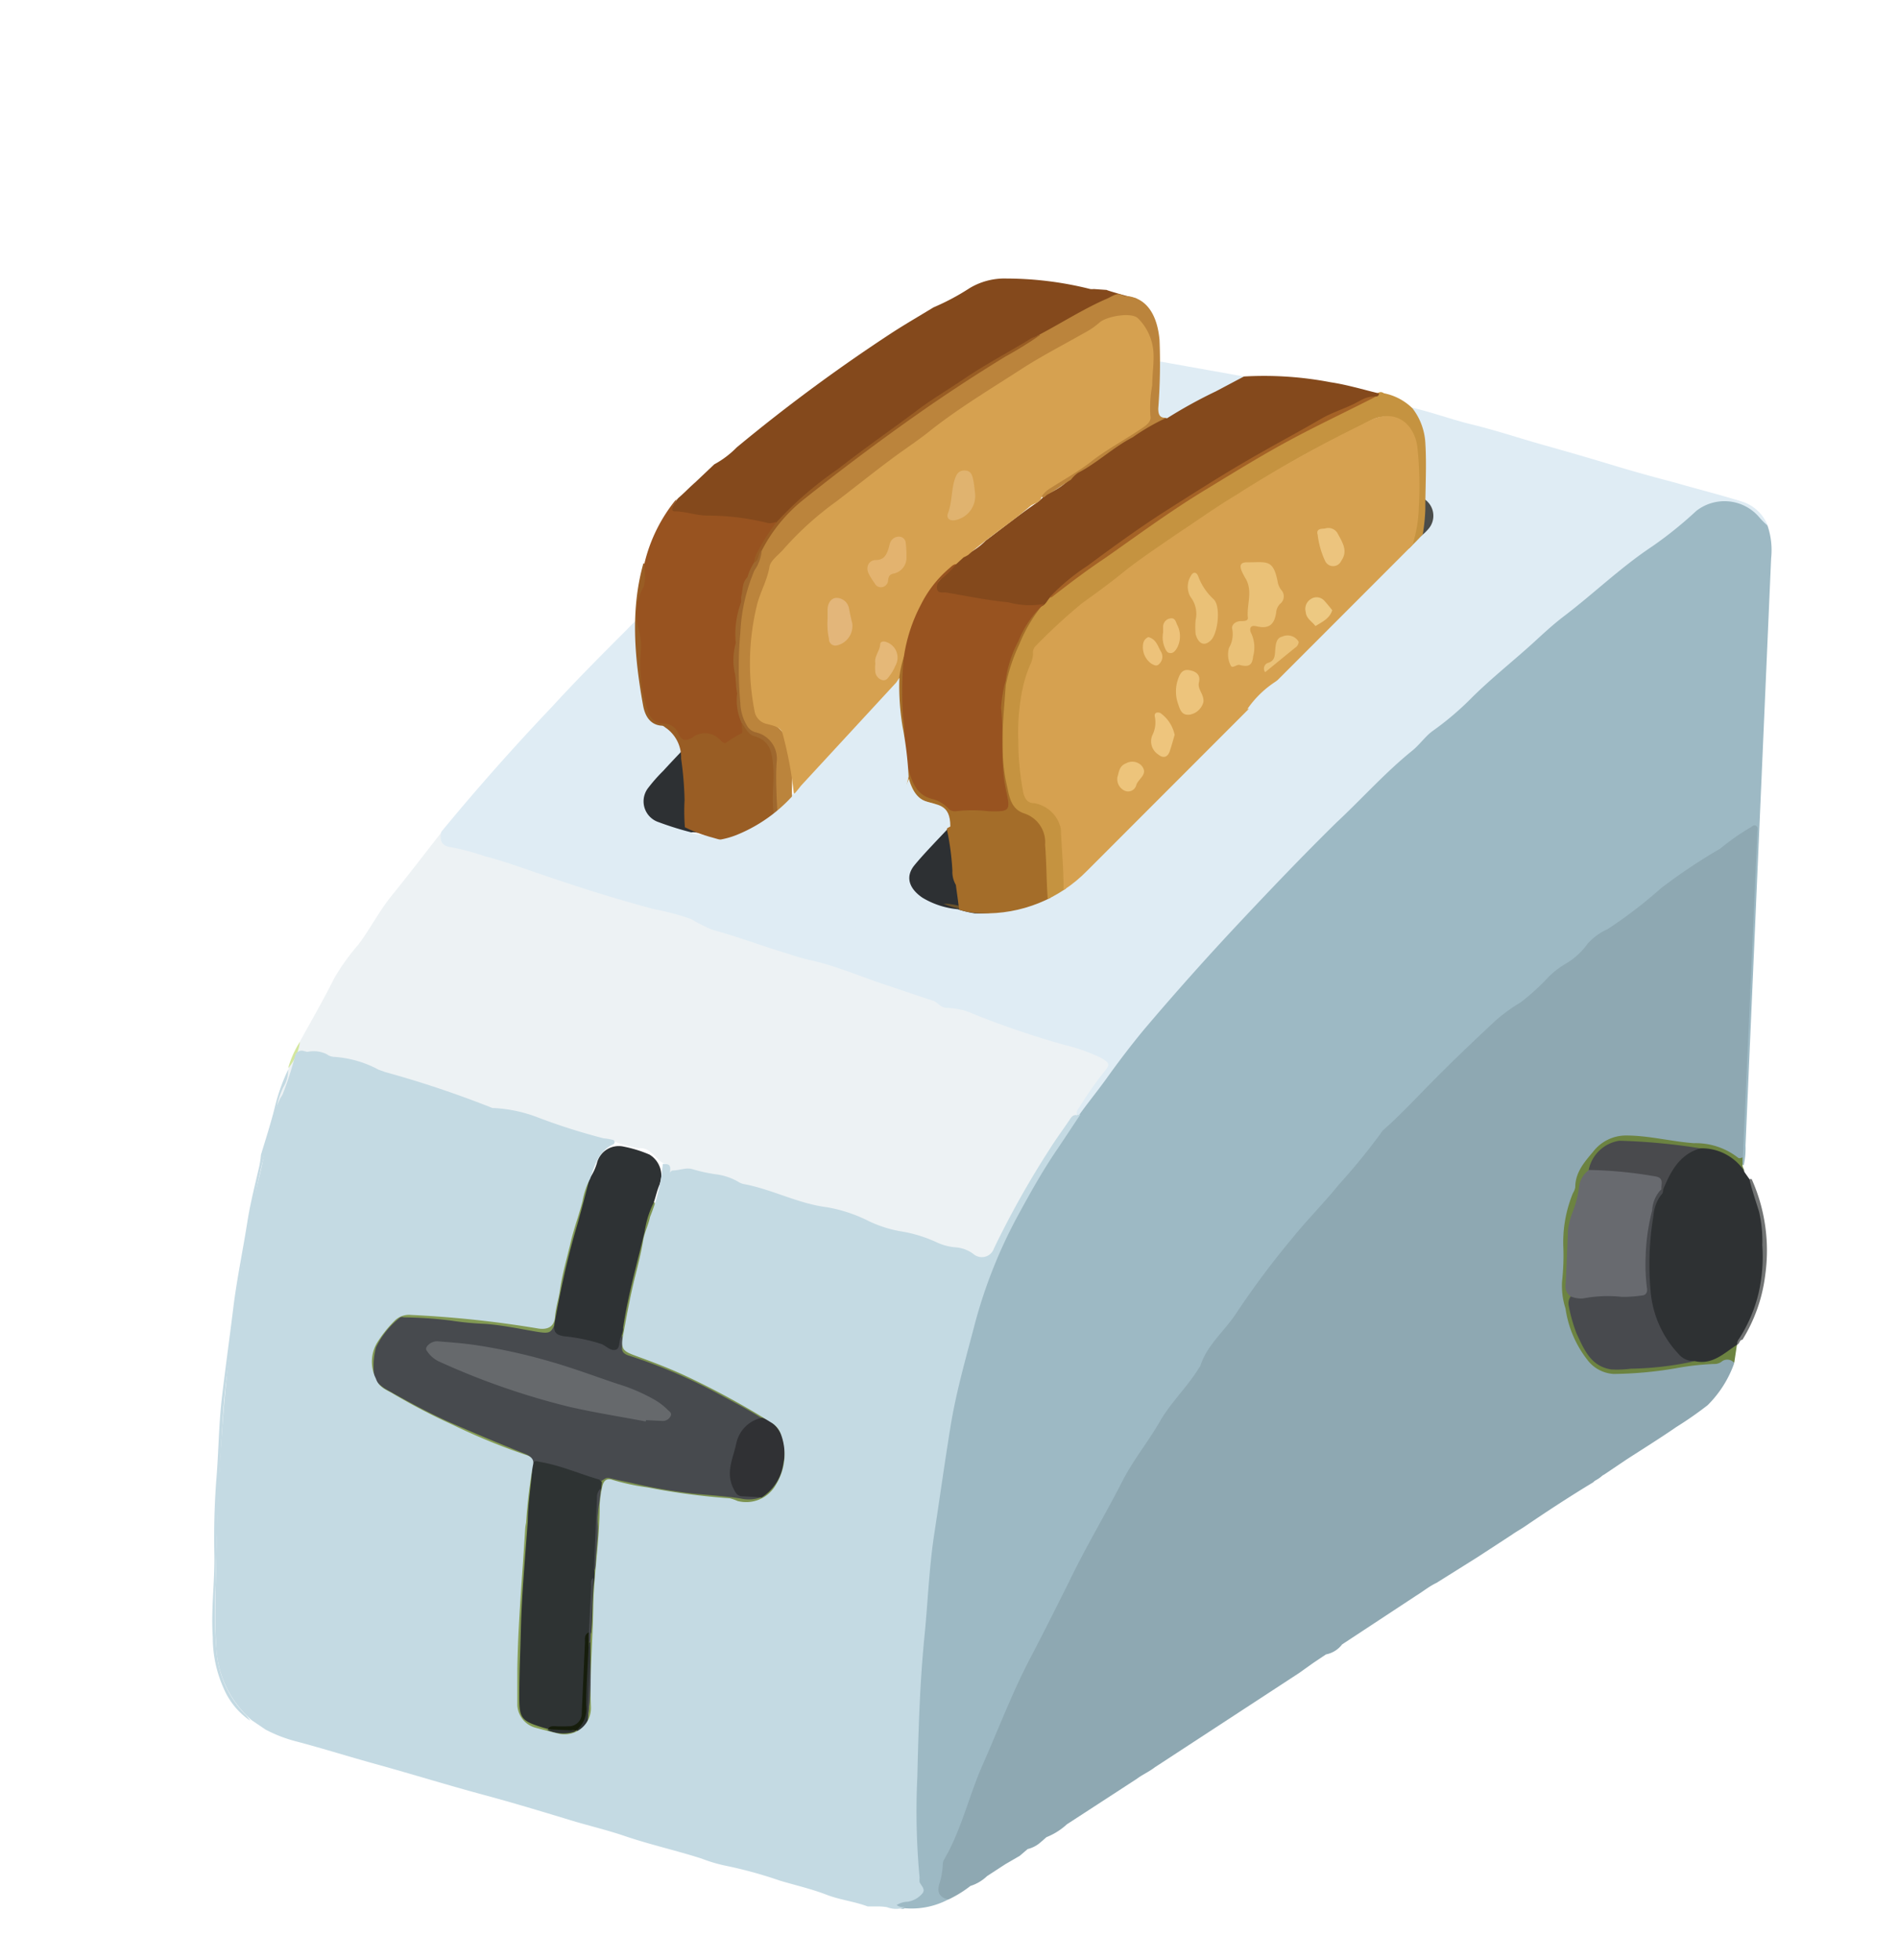 <svg id="Layer_1" data-name="Layer 1" xmlns="http://www.w3.org/2000/svg" xmlns:xlink="http://www.w3.org/1999/xlink" viewBox="0 0 148.25 153.03"><defs><style>.cls-1{fill:none;}.cls-2{fill:#dfecf4;}.cls-3{fill:#717373;}.cls-4{fill:#9db9c4;}.cls-5{fill:#2e3133;}.cls-6{fill:#6c8341;}.cls-7{fill:#8ea8b2;}.cls-8{fill:#edf2f4;}.cls-9{fill:#c4dae3;}.cls-10{fill:#d3e79e;}.cls-11{fill:#4a4c4a;}.cls-12{fill:#bde267;}.cls-13{fill:#484a4e;}.cls-14{fill:#494a4d;}.cls-15{fill:#2d3033;}.cls-16{fill:#686a6f;}.cls-17{fill:#859c55;}.cls-18{fill:#7c9250;}.cls-19{fill:#d1b041;}.cls-20{fill:#ceb341;}.cls-21{fill:#829954;}.cls-22{fill:#cbf273;}.cls-23{fill:#bde268;}.cls-24{fill:#69522b;}.cls-25{fill:#474a4e;}.cls-26{fill:#2e3333;}.cls-27{fill:#2e3234;}.cls-28{fill:#303134;}.cls-29{fill:#f1b43f;}.cls-30{fill:#ea9636;}.cls-31{fill:#ec9636;}.cls-32{fill:#66696c;}.cls-33{fill:#161d0c;}.cls-34{clip-path:url(#clip-path);}.cls-35{fill:#a46d29;}.cls-36{fill:#c59340;}.cls-37{fill:#84491c;}.cls-38{fill:#995d24;}.cls-39{fill:#985320;}.cls-40{fill:#bb843c;}.cls-41{fill:#d6a150;}.cls-42{fill:#a46226;}.cls-43{fill:#9f682e;}.cls-44{fill:#eac177;}.cls-45{fill:#edc27a;}.cls-46{fill:#edc982;}.cls-47{fill:#ecc47e;}.cls-48{fill:#edc47c;}.cls-49{fill:#eec57d;}.cls-50{fill:#edc47b;}.cls-51{fill:#e3b36f;}.cls-52{fill:#e0b36f;}.cls-53{fill:#e3b67a;}.cls-54{fill:#e5b878;}</style><clipPath id="clip-path"><path class="cls-1" d="M110.6,42.29,84.91,68a11.08,11.08,0,0,1-8.24,3.32A5.93,5.93,0,0,1,74.8,71c-1.47-.62-12-3.6-19.35-5.65A11.34,11.34,0,0,1,47.29,56L45.8,45.63a11.36,11.36,0,0,1,1.28-7.05l11-20.17a11.3,11.3,0,0,1,7.73-5.68l13-2.59A11.39,11.39,0,0,1,82.37,10l12.38,1.51c.4.05.79.12,1.19.21,3.68.85,23.58,5.47,24.16,5.91.3.23.8,2.35,1.24,4.55a11.32,11.32,0,0,1-2.16,9.21l-7.65,9.84A11.75,11.75,0,0,1,110.6,42.29Z"/></clipPath></defs><path class="cls-2" d="M97.16,29.4,90.1,28.14s-1.35,5-1.28,5.31A13.2,13.2,0,0,0,91,36c.19,0,4.59-2.83,4.66-2.89S97.16,29.4,97.16,29.4Z"/><path class="cls-3" d="M136.1,104.62c-.24,0-.22.33-.42.39-.21-.26,0-.48.08-.7a13.64,13.64,0,0,0,1.68-7.85,18.06,18.06,0,0,0-.78-3.66c-.06-.24-.22-.48,0-.73l.16,0a13.67,13.67,0,0,1,1.06,7.49A12.47,12.47,0,0,1,136.1,104.62Z"/><path class="cls-4" d="M74.06,148.33a6.15,6.15,0,0,1-3.4.68c-.15.1-.31,0-.47,0s-.24-.05-.26-.18a.28.28,0,0,1,.17-.28,3.83,3.83,0,0,1,.93-.28c.71-.25.79-.45.63-1.19a11.64,11.64,0,0,1-.26-2.42c0-1.12-.05-2.23-.05-3.35,0-3.86.16-7.72.41-11.57.12-2,.32-4,.46-6s.45-3.92.75-5.87c.37-2.41.65-4.83,1.13-7.22a99.17,99.17,0,0,1,2.72-10.46,33.77,33.77,0,0,1,1.67-3.75,57.79,57.79,0,0,1,3.24-5.81,38.08,38.08,0,0,1,2.36-3.44c1.35-1.89,2.79-3.71,4.19-5.57,2.33-3.11,5-6,7.58-8.82,1.85-2,3.76-4,5.67-6,2.11-2.17,4.28-4.27,6.46-6.36s4.31-4.09,6.65-5.94c.44-.35.76-.81,1.18-1.18,2.7-2.34,5.4-4.7,8.17-7,1.13-.92,2.21-1.94,3.4-2.76,1.86-1.29,3.53-2.8,5.35-4.13a3.71,3.71,0,0,1,4.3.41,7.85,7.85,0,0,1,1,1.15,5.93,5.93,0,0,1,.3,2.61q-1,22.92-2,45.85A6,6,0,0,1,136.2,91c-.29-.16-.18-.44-.21-.67q.56-12.42,1.09-24.83c0-.14,0-.28,0-.42,0-.29-.11-.39-.39-.24a3.29,3.29,0,0,0-.49.26c-2.42,1.89-5.21,3.26-7.51,5.3a27.32,27.32,0,0,1-3.82,2.8,1.18,1.18,0,0,0-.27.22c-1.29,1.69-3.32,2.54-4.63,4.21a6.1,6.1,0,0,1-1.25,1,70.74,70.74,0,0,0-8.36,7.78s-.09.11-.14.15c-2.84,2.55-5,5.7-7.54,8.49-1.61,1.76-3.07,3.62-4.51,5.51a40.53,40.53,0,0,1-2.57,3.55,8.21,8.21,0,0,0-1.55,2.38,7.39,7.39,0,0,1-1.65,2.24c-1,1.05-1.56,2.46-2.47,3.61a45.33,45.33,0,0,0-4.06,7.06c-.35.66-.79,1.26-1.11,1.94-1.26,2.72-2.84,5.27-4,8-.7,1.64-1.69,3.16-2.32,4.84-1.19,3.18-2.64,6.26-3.68,9.5a5.85,5.85,0,0,1-.65,1.3,6.43,6.43,0,0,0-.59,2.55C73.47,147.91,73.89,148.06,74.06,148.33Z"/><path class="cls-5" d="M136.64,92.07c.21.87.5,1.72.76,2.56a10.13,10.13,0,0,1,.25,2.61,12.68,12.68,0,0,1-.29,3.74,11.57,11.57,0,0,1-1.5,3.53.72.72,0,0,0-.18.5h0a3.43,3.43,0,0,1-3.34,1.45,1.66,1.66,0,0,1-1.34-.62,8,8,0,0,1-2.25-5.11,19.21,19.21,0,0,1,.51-6.84,2.09,2.09,0,0,1,.3-.62,1.64,1.64,0,0,0,.3-.69,8.36,8.36,0,0,1,1.93-2.74c.27-.35.73-.21,1.1-.31a3.92,3.92,0,0,1,2.74,1,2.86,2.86,0,0,1,.63,1Z"/><path class="cls-6" d="M136.25,91.45a4,4,0,0,0-3.42-1.78,10.54,10.54,0,0,1-2.63-.13,23.74,23.74,0,0,0-3.67-.24,2.77,2.77,0,0,0-2.3,2.12,3.16,3.16,0,0,0-.74,1.83,1,1,0,0,1-.09.33c-.89,2.09-.76,4.31-.87,6.5a2.38,2.38,0,0,0,.22,1.08,8.27,8.27,0,0,0,1.53,4.59,2.53,2.53,0,0,0,2.3,1c1.94,0,3.86-.37,5.8-.46,1.38.31,2.28-.62,3.29-1.28l-.21,1.4c-1.09,0-2.13.38-3.22.46-1.24.08-2.46.42-3.73.44-.78,0-1.55.2-2.35.16a3.22,3.22,0,0,1-2.34-1.21A9.67,9.67,0,0,1,122,102a7.07,7.07,0,0,1-.16-2.63c.13-1.11,0-2.22.1-3.34a31,31,0,0,1,.78-3.23,7,7,0,0,1,1.33-2.72,3.63,3.63,0,0,1,3.37-1.57c2.27.22,4.52.49,6.76.92a6.29,6.29,0,0,1,1.93.94c0,.21,0,.41,0,.62S136.24,91.29,136.25,91.45Z"/><path class="cls-7" d="M102.57,129.86l1-.67a2.08,2.08,0,0,0,1.26-.78h0l5.79-3.81c.54-.33,1-.72,1.59-1l3.19-2,2.7-1.76c.32-.23.68-.42,1-.64,1.75-1.19,3.52-2.35,5.33-3.44a3.19,3.19,0,0,1,.88-.62L127,114c1.31-.85,2.65-1.68,3.94-2.57a28.8,28.8,0,0,0,2.44-1.7,8.69,8.69,0,0,0,2.08-3.29.69.69,0,0,0-1-.1.93.93,0,0,1-.59.17,20.82,20.82,0,0,0-3,.34,30.24,30.24,0,0,1-4.84.44,2.77,2.77,0,0,1-2.05-1.11,8.46,8.46,0,0,1-1.7-4,5.76,5.76,0,0,1-.27-2.12,18,18,0,0,0,.1-2.65,10.06,10.06,0,0,1,.75-4.24,1.29,1.29,0,0,0,.18-.45c0-1.19.74-2,1.4-2.79A3.24,3.24,0,0,1,127,88.67c1.8,0,3.53.47,5.31.6a5.37,5.37,0,0,1,3.43,1.12c.13.12.26,0,.39,0l.75-16.67q.19-4.36.38-8.72c0-.18.1-.4-.1-.52s-.32.1-.48.16a18.61,18.61,0,0,0-2.32,1.63,44.55,44.55,0,0,0-4.61,3.08,36.05,36.05,0,0,1-4.19,3.21A4.61,4.61,0,0,0,124,73.7a5.53,5.53,0,0,1-1.73,1.57,6.88,6.88,0,0,0-1.3,1,17.48,17.48,0,0,1-2.19,2,13.32,13.32,0,0,0-2,1.46c-1.74,1.62-3.45,3.25-5.11,4.94-1.19,1.21-2.35,2.45-3.62,3.57a1.39,1.39,0,0,0-.21.27,49.8,49.8,0,0,1-3.27,4c-1.15,1.42-2.45,2.72-3.6,4.14a67.22,67.22,0,0,0-4.37,5.84c-.9,1.41-2.3,2.49-2.84,4.16,0,.07-.08.11-.11.17-.9,1.48-2.18,2.66-3.06,4.19s-2,2.9-2.85,4.51c-1.36,2.68-2.92,5.25-4.24,8-1,2-2,4-3.08,6.06-1.4,2.69-2.46,5.51-3.68,8.26-1.07,2.43-1.65,5.07-3,7.37a.82.82,0,0,0-.1.4,6,6,0,0,1-.29,1.57c-.16.62.06,1,.73,1.15a9.14,9.14,0,0,0,1.72-1.06,3.31,3.31,0,0,0,1.3-.77h0l1.43-.93,1.12-.65h0l.62-.53a2.37,2.37,0,0,0,1-.52h0l.47-.41a5.15,5.15,0,0,0,1.59-1h0l5.46-3.55c.42-.32.94-.54,1.42-.91l11.25-7.35"/><path class="cls-7" d="M124.43,115.68a1,1,0,0,1,.88-.62A2.11,2.11,0,0,1,124.43,115.68Z"/><path class="cls-8" d="M84.15,87.09a12.45,12.45,0,0,0-2,2.67c-.86,1.27-1.6,2.64-2.42,3.95s-1.27,2.59-1.94,3.88A1.21,1.21,0,0,1,76,98.1a1.83,1.83,0,0,0-1.12-.49,6.28,6.28,0,0,1-2.38-.72,7.74,7.74,0,0,0-1.94-.52,12.19,12.19,0,0,1-3.15-1.06,28.59,28.59,0,0,0-5.62-1.5,2.34,2.34,0,0,1-.58-.2,6.32,6.32,0,0,0-2.43-.79c-.81,0-1.41-.64-2.19-.83a19.92,19.92,0,0,1-2.63-.58c-.42-.15-.89.18-1.38.12-.24,0-.14.39-.27.59-.26-.4.32-1.06-.44-1.27-.43-.17-.67-.6-1-.83a1.17,1.17,0,0,0-1-.35A11.65,11.65,0,0,1,48,89.15c-.69.3-1.3-.17-1.93-.29a30.69,30.69,0,0,1-3.93-1.31,11.69,11.69,0,0,0-3.5-.78c-.31,0-.57,0-.64.41s-.41.51-.67.16c-1.26-1.69-3.19-2-5-2.57a37.68,37.68,0,0,1-4.23-1.57,2.66,2.66,0,0,0-1.19-.3,3,3,0,0,1-1.78-.5c-.42-.29-.94.1-1.41-.09,0,0-.15.13-.15.2-.06,1-.89,1.65-1.11,2.6-.09.42-.1.85-.17,1.27s.37.39.66.4c1.74.08,3.48.06,5.2.26a5.7,5.7,0,0,1,3.08.91c.41.33.5.62.14,1a1.65,1.65,0,0,0-.41.55c-.11.41-.16.84.43,1a.73.73,0,0,1,.57.9c-.05.51-.43.73-.88.45A3.9,3.9,0,0,0,29,91.31a4.64,4.64,0,0,1-2.56-.75A1.87,1.87,0,0,0,24.57,90c-.21.08-.4-.06-.58-.16-.56-.3-.92-.92-1.66-1-.22,0-.23-.34-.25-.53-.1-.66-.32-.64-.67-.17a1.19,1.19,0,0,1-.23.16.41.41,0,0,1,0-.46c.51-1.18.5-2.53,1.18-3.65.14-.22,0-.5.18-.73,0,0,0-.09,0-.13a14.06,14.06,0,0,0,.92-2.06c.89-1.62,1.82-3.22,2.64-4.87A17.28,17.28,0,0,1,28,73.75c.93-1.24,1.63-2.63,2.61-3.83,1.34-1.65,2.62-3.33,3.93-5,.14.8.69,1,1.44,1.14a19.39,19.39,0,0,1,3.65,1.09c3.55,1.19,7.1,2.36,10.69,3.42.74.22,1.49.36,2.24.54a7.49,7.49,0,0,1,2.38.94,11.7,11.7,0,0,0,2.49.89c1.7.55,3.32,1.34,5.06,1.74a88.53,88.53,0,0,1,9.54,3,15.83,15.83,0,0,1,1.5.71c.82.3,1.71.24,2.53.6a29,29,0,0,0,3.56,1.36c2,.56,3.89,1.18,5.83,1.8a5.18,5.18,0,0,1,1.27.68c.33.23.1.53-.07.72-.89,1-1.55,2.22-2.36,3.3A.74.74,0,0,0,84.15,87.09Z"/><path class="cls-9" d="M22.5,83.54a2.47,2.47,0,0,1-.37,1.36,6.26,6.26,0,0,0-.6,2.25c0,.45-.46.76-.35,1.23a42.19,42.19,0,0,0-1.42,6c-.36,2-.88,4.07-1.1,6.14-.27,2.48-.67,5-1,7.42-.13,1.08-.22,2.18-.28,3.26-.24,4.18-.45,8.36-.54,12.55a36.23,36.23,0,0,0,.1,5.41,7.9,7.9,0,0,0,2.27,4.77,3.68,3.68,0,0,1,.34.44,5.77,5.77,0,0,1-2.08-2.53,9.67,9.67,0,0,1-.85-4c-.15-2.19.17-4.36.12-6.54q-.06-3,.17-5.92c.17-2.13.18-4.27.44-6.39.28-2.36.61-4.72.9-7.08.28-2.18.73-4.32,1.07-6.49.23-1.46.6-2.9.93-4.34a6.58,6.58,0,0,0,.13-.89c.38-1.27.8-2.54,1.11-3.83A15,15,0,0,1,22.5,83.54Z"/><path class="cls-10" d="M23.43,81.35a4,4,0,0,1-.92,2.06A7.34,7.34,0,0,1,23.43,81.35Z"/><path class="cls-2" d="M53.91,49.06c.18,1.77.24,3.55.35,5.33A16.78,16.78,0,0,1,54.45,57a1.07,1.07,0,0,1-.34.8c0,.27-.2.41-.36.57-.82.88-1.62,1.77-2.45,2.65a3,3,0,0,0-.74,1.16A1.41,1.41,0,0,0,51.4,64a8.62,8.62,0,0,0,1.51.5A1.68,1.68,0,0,1,54,65c.15.15.36.11.55.15a3.68,3.68,0,0,0,1.44-.06,6.43,6.43,0,0,1,1.58,0c.41.08.7-.22,1-.37a5.72,5.72,0,0,0,2.3-1.52A11.24,11.24,0,0,1,62,61.94a36.92,36.92,0,0,0,2.93-3.07c1.25-1.32,2.65-2.49,3.8-3.88s2.43-2.36,3.63-3.56c.33-.33.61-.7.94-1,.7-.71,1.1-.65,1.63.2.34,1.63.44,3.3.63,5,.22,2,.41,4,.67,5.94a2.25,2.25,0,0,1-.1,1.23c-.12.26-.39.4-.55.63a3.64,3.64,0,0,1-.34.34c-.34.27-.61.61-1,.87a.11.11,0,0,1-.15-.06c.16-.74.87-1,1.3-1.57a1.31,1.31,0,0,0,.32-1.34,6.31,6.31,0,0,1-.25-1.91,22.34,22.34,0,0,0-.27-2.52c-.32-1.41-.13-2.85-.5-4.25a14.62,14.62,0,0,0-.29-2.24c-.15-.36-.33-.46-.57-.12-1,1.45-2.56,2.43-3.77,3.71-1.82,1.91-3.7,3.77-5.55,5.65-1.57,1.61-2.92,3.48-4.88,4.71a5.59,5.59,0,0,1-2.84.84,6.88,6.88,0,0,1-2.35,0c-1.06-.32-2.14-.6-3.21-.91a2.09,2.09,0,0,1-.83-3.11c.67-.85,1.46-1.61,2.2-2.41.48-.53.95-1.07,1.44-1.59a1,1,0,0,0,.17-1.16A4.29,4.29,0,0,1,54,54.83c-.19-1.87-.13-3.77-.39-5.64a5.82,5.82,0,0,1-.08-1.1c.06-1-.4-2-.21-3"/><path class="cls-11" d="M109.8,38.14l1,.38A1.75,1.75,0,0,1,112.18,40a2,2,0,0,1-.89,1.91c-1,.81-2.07,1.64-3,2.55-.34-.09-.4-.32-.38-.64.08-1.79.16-3.58.23-5.37,0-.38.12-.63.56-.59A1.8,1.8,0,0,0,109.8,38.14Z"/><path class="cls-12" d="M61.24,67.63A10.27,10.27,0,0,1,63.56,66c1-.39,1.63-1,1.48-2.12a.88.88,0,0,1,.16-.59c.35,0,.56.07.46.54s.31.68.13,1.07a1.63,1.63,0,0,1-.21.44c-.18.21-.71.31-.29.72a.8.8,0,0,0,1.08.07c.61-.5,1.38-.92,1.19-2,0-.24.12-.52.2-.83a2.55,2.55,0,0,1-.71,2.91,1,1,0,0,1-.56.26,2,2,0,0,0-1.1.37c-.19.13-.42.15-.47-.16-.09-.66-.62-.62-1-.53a2.43,2.43,0,0,0-1.2,1c-.18.23.1.37.29.44a2.14,2.14,0,0,0,1.25,0c-.25.26-.34.74-.89.56-.24-.09-.32.1-.44.23s-.34.41-.64.37c-.14,0-.36.09-.41-.12s.09-.26.24-.29.43-.25.35-.5-.31-.1-.48-.11S61.48,67.67,61.24,67.63Z"/><path class="cls-12" d="M58.89,73.26A15,15,0,0,1,56,72.21c.61-.59,1.22-.06,1.8-.12a2.36,2.36,0,0,0,1.46.35.49.49,0,0,1,.34,0c1.55,1.07,3.39,1.35,5.14,1.86a1.81,1.81,0,0,1,.27.06c.16.11.49.12.38.39s-.32,0-.48,0a28.84,28.84,0,0,1-5.56-1.47A2.42,2.42,0,0,0,58.89,73.26Z"/><path class="cls-12" d="M60.52,70.34a6.86,6.86,0,0,0,2.06,1.21c.16,0,.26.57-.06.85a.55.55,0,0,1-.86-.07,2.07,2.07,0,0,0-1.42-.82c-.35-.08-.61-.29-.52-.69S60.12,70.34,60.52,70.34Z"/><path class="cls-2" d="M77.39,72.25c.57-.37,1,.21,1.53.21-.31.46-.78.42-1.24.34C77.39,72.75,77.38,72.49,77.39,72.25Z"/><path class="cls-12" d="M100.21,52.7l.87-.8C101.07,52.47,100.67,52.61,100.21,52.7Z"/><path class="cls-12" d="M103.12,50.17c.23-.23.29-.66.72-.67C103.67,49.8,103.55,50.15,103.12,50.17Z"/><path class="cls-13" d="M132.38,106.29a24.75,24.75,0,0,1-5,.59,8.48,8.48,0,0,1-1.52.06c-1.63-.25-2.13-1.58-2.71-2.79a12.24,12.24,0,0,1-.62-2.19.92.92,0,0,1,.16-.73,24.86,24.86,0,0,1,3.45-.2,8.48,8.48,0,0,0,1.67,0c.47-.06.63-.29.59-.75a17.5,17.5,0,0,1,.4-5.59,11.31,11.31,0,0,1,.46-1.39.52.52,0,0,1,.48-.43.34.34,0,0,1,0,.45,3.1,3.1,0,0,0-.59,1.6,23.14,23.14,0,0,0-.22,5.94,8.12,8.12,0,0,0,2.18,4.87A1.56,1.56,0,0,0,132.38,106.29Z"/><path class="cls-14" d="M129.75,93.29l0-.43c-.2-.6-.64-.75-1.24-.87a21.65,21.65,0,0,0-3.58-.38,1.11,1.11,0,0,1-.84-.25,2.88,2.88,0,0,1,2.39-2.28,47.9,47.9,0,0,1,6.33.59c-1.61.47-2.31,1.78-2.89,3.19C129.88,93,129.92,93.19,129.75,93.29Z"/><path class="cls-15" d="M76.75,71.22a8.52,8.52,0,0,0,4-1.17,11.19,11.19,0,0,0,1.94-1.76l.3-.12a7,7,0,0,1-2.51,2.34,4.46,4.46,0,0,1-2,.71,5.75,5.75,0,0,1-2.32.26,22.59,22.59,0,0,1-4.48-1.32,2.05,2.05,0,0,1-.54-2.55,14.65,14.65,0,0,1,2-2.27c.31-.26.46-.71.91-.82l0,0a.55.55,0,0,1-.12.48c-.71.8-1.43,1.58-2.12,2.39A1.51,1.51,0,0,0,72.52,70c.41.15.84.26,1.24.44a8.18,8.18,0,0,0,2,.48l.2,0C76.22,71.08,76.54,71,76.75,71.22Z"/><path class="cls-16" d="M124.11,91.36a33.28,33.28,0,0,1,5.17.5c.73.11.45.61.49,1a2.53,2.53,0,0,0-.72,1.66,15.73,15.73,0,0,0-.51,3.63,13.89,13.89,0,0,0,.1,2.41c.07.42-.12.6-.45.61a9.63,9.63,0,0,1-1.52.1,10.27,10.27,0,0,0-3,.12,2.05,2.05,0,0,1-1-.16,1,1,0,0,1-.38-1c.07-1.39.13-2.78.18-4.16a5.62,5.62,0,0,1,.36-1.41,8,8,0,0,0,.5-1.93A1.94,1.94,0,0,1,124.11,91.36Z"/><path class="cls-17" d="M47,117.62q-.18,3.38-.5,6.73c-.15,1.65-.09,3.34-.17,5-.08,1.37,0,2.73,0,4.1a2.27,2.27,0,0,1-3,2.12c-.49-.17-1-.26-1.48-.39a2.17,2.17,0,0,1-1.7-2.21c0-2.68.07-5.35.23-8,.18-3,.43-5.93.68-8.88a16.6,16.6,0,0,1,.32-1.71c0-.23,0-.43-.3-.51a45.85,45.85,0,0,1-5-2.05c-2-.77-3.72-1.87-5.58-2.8-.53-.27-1.24-.5-1.35-1.27a.24.24,0,0,1,.2-.06,43.29,43.29,0,0,0,7.25,3.83c1.4.61,2.82,1.2,4.24,1.76.63.25,1,.6.93,1.34-.23,2.8-.57,5.59-.74,8.4s-.39,5.57-.3,8.36c0,.44,0,.88,0,1.33,0,1.21.26,1.64,1.41,2a4.68,4.68,0,0,1,.53.17,3.43,3.43,0,0,0,2.23.2,1.42,1.42,0,0,0,.92-.93,32.44,32.44,0,0,0,.12-4.41c0-.51,0-1,0-1.55.08-1.64.15-3.27.22-4.91a2,2,0,0,1,.08-.65,15.9,15.9,0,0,0,.21-2.66,8.93,8.93,0,0,1,.08-1,3.14,3.14,0,0,0,.15-.8C46.7,117.9,46.69,117.63,47,117.62Z"/><path class="cls-18" d="M47,117.62c-.37.35,0,.9-.33,1.25a1.38,1.38,0,0,1-.1-1.25,8,8,0,0,0,.15-1.37,1.18,1.18,0,0,1,.13-.61c.3-.43.71-.38,1.13-.28,1.65.38,3.33.67,5,1,1.4.23,2.82.28,4.23.44.68.07,1.37.38,2.06,0,1.64-.77,2.16-3.25,1.48-4.78a2.8,2.8,0,0,0-1.36-1.13,55.69,55.69,0,0,0-6.16-3.25,37,37,0,0,0-3.82-1.52c-1.07-.37-1.12-.41-1-1.52,0-.14,0-.28,0-.42.56-3.25,1.38-6.44,2.23-9.62.07-.28.1-.61.48-.68.19.42-.11.76-.18,1.14-.31,1.24-.64,2.48-.93,3.74s-.56,2.62-.81,3.93a11.47,11.47,0,0,0-.4,2.18c0,.33.08.51.4.63,1.24.48,2.47,1,3.72,1.48a32.35,32.35,0,0,1,3.36,1.61c1.36.7,2.63,1.58,4,2.3a2.11,2.11,0,0,1,1.08,1.44c.43,1.68-.12,4-1.85,4.87a2.92,2.92,0,0,1-1.77.18c-1.81-.2-3.64-.36-5.44-.66a30.62,30.62,0,0,1-4.34-.88c-.47-.15-.72-.21-.78.42C47.13,116.7,47.05,117.16,47,117.62Z"/><path class="cls-19" d="M26.23,126.89c1.7.39,3.33,1,3.91,2.87a2.62,2.62,0,0,1-.53,2.67,4,4,0,0,1-4.08,1.09,4.5,4.5,0,0,1-2.89-1.45,3.21,3.21,0,0,1-.74-2.71,2.51,2.51,0,0,1,1.39-1.66A4.24,4.24,0,0,1,26.23,126.89Z"/><path class="cls-20" d="M61.44,143.85A4.58,4.58,0,0,1,58,142.49a3,3,0,0,1,.52-4.89c1.21-.86,2.51-.65,3.81-.51a4.87,4.87,0,0,1,3.16,2.08,3.13,3.13,0,0,1-.75,4A5,5,0,0,1,61.44,143.85Z"/><path class="cls-21" d="M29.28,107.75h-.14c-.88-1.85.09-3.17,1.26-4.44a2.16,2.16,0,0,1,1.88-.75,76.11,76.11,0,0,1,10,1.12.69.69,0,0,0,.87-.75,26.27,26.27,0,0,1,.65-3.54,36.67,36.67,0,0,1,1.07-4c.23-.84.49-1.67.72-2.51A1.54,1.54,0,0,1,46,92a.28.28,0,0,1,.14.18A4.35,4.35,0,0,1,45.74,94c-.9,3.11-1.61,6.27-2.3,9.43-.28.81-.42,1-1.26.79-2.45-.47-4.93-.66-7.39-1-1-.12-1.95-.12-2.93-.16a1,1,0,0,0-.65.2A4,4,0,0,0,29.4,107C29.43,107.23,29.51,107.52,29.28,107.75Z"/><path class="cls-22" d="M51.37,95.58a.68.68,0,0,1-.1-.71C51.48,95.13,51.48,95.13,51.37,95.58Z"/><path class="cls-23" d="M64,61.74a.49.49,0,0,1,.55.3.75.75,0,0,1-.07.12c-.14.19-.23.6-.55.4S63.73,62,64,61.74Z"/><path class="cls-2" d="M136.19,39.21c-1.76-.56-3.55-1-5.34-1.52-1.6-.42-3.21-.86-4.79-1.34-1.81-.55-3.64-1.08-5.46-1.59s-3.76-1.16-5.66-1.62c-1.53-.37-3-.92-4.54-1.28-.69-.16-1.5-.15-2-.88a.4.4,0,0,0-.15.3c0,1.81-.29,3.6-.32,5.42a1.42,1.42,0,0,0,.56,1.2,1.65,1.65,0,0,0,1.22.39.76.76,0,0,1,.16,0,2.5,2.5,0,0,0,1,.5,1.56,1.56,0,0,1,.67,2.55,3.78,3.78,0,0,1-.5.48c-.87.71-1.74,1.4-2.57,2.14-.15.13-.39.21-.27.49l-.29.38h-.15c-1.36.84-2.47,2-3.81,2.84a5.57,5.57,0,0,1-1.34,1.18,6.36,6.36,0,0,1-1.3,1.24c-.77.93-1.85,1.5-2.65,2.39a9.76,9.76,0,0,1-2.54,2.12,2.2,2.2,0,0,0-.7.66,16.26,16.26,0,0,1-3,3.11,38.35,38.35,0,0,0-4.27,4.18,41.88,41.88,0,0,0-4.92,5.38l-.28.28a14,14,0,0,1-2.5,2.11,8.5,8.5,0,0,1-4.32,1A8.4,8.4,0,0,1,74.8,71a6.48,6.48,0,0,1-2.75-.9c-1-.68-1.39-1.6-.62-2.54s1.83-2,2.75-3a2.79,2.79,0,0,1,.63-.74c.82-.76,1.49-1.57.92-2.79a1,1,0,0,1,0-.35c0-1.23-.38-2.42-.32-3.66a1.3,1.3,0,0,0-.14-.61,2,2,0,0,1-.15-1.09A5.34,5.34,0,0,0,75,53.59a3.38,3.38,0,0,1-.14-1.38,3.31,3.31,0,0,0-.28-1.56c-.19-.51-.48-.56-.88-.15-.25.25-.41.57-.67.8-2,1.76-3.85,3.64-5.73,5.52S63.73,60.5,62,62.34c-1.25,1.29-2.46,2.61-4.38,2.85a6.91,6.91,0,0,1-3.44-.06,6.42,6.42,0,0,0-1.2-.31A4.83,4.83,0,0,1,51,64.11a1.89,1.89,0,0,1-.1-3.06q1.65-1.71,3.22-3.48a1.07,1.07,0,0,0,.29-1.16,9.37,9.37,0,0,1-.4-3.36c-.15-1.95-.27-3.93-.41-5.89a8,8,0,0,0-.34-2.1l-.14,0c-1.2,1.52-2.78,2.66-4.11,4.06-2,2-4,4-5.91,6.09q-4.48,4.71-8.62,9.73c-.18.63,0,1.15.77,1.22a18.48,18.48,0,0,1,2.58.69c1.53.39,3,.94,4.49,1.44,2.89,1,5.8,1.91,8.75,2.7a18.77,18.77,0,0,1,2.94.79,11.07,11.07,0,0,0,1.65.83c2,.54,4,1.31,6,1.9a15.79,15.79,0,0,0,1.82.51l.62.15c1.61.45,3.18,1.09,4.76,1.63L73,78.19a4,4,0,0,1,.41.31,1,1,0,0,0,.65.21,5.21,5.21,0,0,1,2,.48,68.91,68.91,0,0,0,7.14,2.42,14.1,14.1,0,0,1,2.81,1c.68.4.71.52.21,1.12a28,28,0,0,0-1.88,2.68c-.12.19-.3.37-.22.63a.13.13,0,0,0,.19,0c.72-1,1.46-1.9,2.16-2.88.93-1.3,1.9-2.57,2.91-3.79Q93,76.1,96.85,72c2.48-2.64,5-5.28,7.56-7.79,2-1.87,3.79-3.89,5.91-5.6.55-.45,1-1.09,1.54-1.5A22.86,22.86,0,0,0,115,54.44c1.49-1.47,3.13-2.77,4.68-4.17.82-.75,1.64-1.52,2.53-2.19,2.32-1.77,4.42-3.81,6.87-5.43a31.07,31.07,0,0,0,3.41-2.75,3.57,3.57,0,0,1,4.86.42,6.38,6.38,0,0,0,.73.74A3.2,3.2,0,0,0,136.19,39.21ZM77.54,72.28a6.91,6.91,0,0,0,1.1.22C78,72.78,77.81,72.73,77.54,72.28ZM94.89,57.61a2.17,2.17,0,0,1,.73-.86A2.33,2.33,0,0,1,94.89,57.61Zm4.82-3.4c-.11.9-.37,1.11-1.29,1a2.71,2.71,0,0,0-.75-.05c.72-.68,1.47-1.31,2.18-2A9.44,9.44,0,0,0,99.71,54.21Z"/><path class="cls-15" d="M54.11,57.75c-.78.82-1.56,1.63-2.32,2.46a12.53,12.53,0,0,0-1.14,1.29,1.71,1.71,0,0,0,.79,2.7A25,25,0,0,0,54,65a.88.88,0,0,1,.28,0c.55.06,1,0,.61-.71a.5.5,0,0,1,0-.21,26.17,26.17,0,0,0-.27-4.76C54.54,58.8,54.83,58.08,54.11,57.75Z"/><path class="cls-15" d="M73.7,70.56c-.46-.15-.93-.29-1.39-.45a1.67,1.67,0,0,1-.77-2.56,28,28,0,0,1,2.37-2.62,11.45,11.45,0,0,0,1.18-1.33l.29-.27c.41-.33.68-.26.72.3.08,1.24.31,2.46.41,3.69a30.27,30.27,0,0,1,.3,3c0,.81,0,.89-.89.74h0C75.14,71,74.45,70.65,73.7,70.56Z"/><path class="cls-24" d="M75.92,71.08c.69.09.81-.16.76-.86-.16-2.18-.59-4.32-.71-6.5,0-.49-.21-.55-.59-.39,0-.3.32-.35.49-.52.24,0,.4.08.39.37a24.51,24.51,0,0,0,.44,4.19,15.61,15.61,0,0,0,.39,3.33c.12.34-.3.3-.34.52C76.47,71.21,76.17,71.3,75.92,71.08Z"/><path class="cls-24" d="M75.09,63.6a2.6,2.6,0,0,1-1.18,1.33l.2-.36Z"/><path class="cls-24" d="M73.7,70.56a5.89,5.89,0,0,1,2.19.51A5.53,5.53,0,0,1,73.7,70.56Z"/><path class="cls-25" d="M29.28,107.75a5.74,5.74,0,0,1,.09-2.54,6.55,6.55,0,0,1,1.9-2.34.39.39,0,0,1,.27,0,32.32,32.32,0,0,1,3.67.25,24,24,0,0,0,2.69.26c1.35.1,2.65.38,4,.61,1,.16,1.14.12,1.44-.61.14.59.55.75,1.12.88a11.73,11.73,0,0,1,3.29.85c.24.14.37,0,.46-.23s0-.54.39-.56a4.7,4.7,0,0,1,0,.76c-.1.49.17.67.56.79a41.52,41.52,0,0,1,7,3c1.15.62,2.31,1.21,3.4,1.92a2.72,2.72,0,0,1-.72.54A2.66,2.66,0,0,0,57.6,113a12,12,0,0,1-.36,1.49,2.94,2.94,0,0,0,.29,1.81c.1.33.44.3.71.34s.89-.1,1.26.26a2.82,2.82,0,0,1-1.63.12c-1.14-.18-2.3-.26-3.45-.36a40.4,40.4,0,0,1-5.13-.87c-.56-.12-1.13-.23-1.69-.37-.28-.07-.43.13-.63.22a24.54,24.54,0,0,1-3.58-1.06,2.82,2.82,0,0,0-1.81-.17c.08-.46-.12-.7-.56-.88-2-.79-3.91-1.6-5.84-2.44-1.77-.78-3.46-1.72-5.14-2.67A4.16,4.16,0,0,1,29.28,107.75Z"/><path class="cls-26" d="M41.58,114.44c.1-.5.37-.31.71-.26,1.54.27,3,.92,4.46,1.34.08,0,.14.1.22.15s0,.37,0,.56a7.74,7.74,0,0,0-.28,1.91c-.11,1.49-.06,3-.25,4.49l0,.56c-.21,1.42-.13,2.85-.26,4.28a2.49,2.49,0,0,0-.19,1c-.07,1.71-.14,3.42-.22,5.13a1.31,1.31,0,0,1-1.5,1.42,5.21,5.21,0,0,0-1.31,0l-.13,0-.4-.11c-1.78-.54-1.88-.75-1.87-2.59,0-1.66.08-3.3.12-4.95.07-2.86.34-5.71.54-8.56C41.23,117.39,41.5,115.92,41.58,114.44Z"/><path class="cls-26" d="M46.12,128.21l0,1.54a39.34,39.34,0,0,1-.21,4.6,1.38,1.38,0,0,1-.86.84l0-.12a3.12,3.12,0,0,0,.7-2.42c.08-1.46.05-2.92.25-4.37A.15.15,0,0,1,46.12,128.21Z"/><path class="cls-25" d="M46.39,122.63l.24-5.66a.92.92,0,0,1,.29-.74c0,.89-.3,1.75-.23,2.64s-.1,2-.16,3C46.51,122.15,46.58,122.42,46.39,122.63Z"/><path class="cls-25" d="M46.12,128.21H46c-.21-.23-.12-.46,0-.69.06-1.2.11-2.4.18-3.6,0-.24-.07-.51.15-.72C46.27,124.87,46.19,126.54,46.12,128.21Z"/><path class="cls-25" d="M45.87,134.35l.21-4.6A19.17,19.17,0,0,1,45.87,134.35Z"/><path class="cls-26" d="M45,135.19a3,3,0,0,1-2.28-.11l.05,0a4.21,4.21,0,0,1,2.2.1Z"/><path class="cls-27" d="M48.57,104.28c-.28.34-.07,1-.48,1.12s-.73-.3-1.12-.45a13.67,13.67,0,0,0-2.88-.6c-.78-.11-.85-.42-.78-1,.46-2.55,1-5.09,1.74-7.58.36-1.25.68-2.5,1-3.74a4.21,4.21,0,0,0,.57-1.19,1.76,1.76,0,0,1,2.11-1.3,9.67,9.67,0,0,1,2,.62,1.91,1.91,0,0,1,.76,2.41c-.18.44-.27.88-.42,1.32a7.51,7.51,0,0,0-.72,2.3c-.6,2.49-1.31,5-1.68,7.5C48.7,103.88,48.62,104.08,48.57,104.28Z"/><path class="cls-28" d="M59.5,116.93,58,116.84c-.4,0-.53-.23-.72-.62-.63-1.26,0-2.38.23-3.51a2.6,2.6,0,0,1,2-2c1.55.45,2,2.09,1.68,3.54A3.73,3.73,0,0,1,59.5,116.93Z"/><path class="cls-29" d="M22.57,129.7a2.25,2.25,0,0,1,2.4-2,5.14,5.14,0,0,1,2.48.32A3.93,3.93,0,0,1,29,129.28a.66.66,0,0,1,.26.79,1.79,1.79,0,0,1-1.39,1.5,5.24,5.24,0,0,1-5-1.26C22.75,130.15,22.5,130,22.57,129.7Z"/><path class="cls-30" d="M22.57,129.7c1.22,1.22,2.56,2.08,4.42,1.76.6-.1,1.18,0,1.64-.54a1.44,1.44,0,0,0,.39-1.64.56.56,0,0,1,.56.32,3.3,3.3,0,0,1-.4,2.56c-1,1.13-2.18,1.11-3.53,1a3.75,3.75,0,0,1-2.28-1,5,5,0,0,1-1.08-1.81A.46.46,0,0,1,22.57,129.7Z"/><path class="cls-29" d="M57.94,139.5c0-.94.51-1.37,1.38-1.78a3.24,3.24,0,0,1,2.76-.11,5.08,5.08,0,0,1,2.45,1.48,1.69,1.69,0,0,1-1.12,2.42,5.4,5.4,0,0,1-5.13-1.28A1,1,0,0,1,57.94,139.5Z"/><path class="cls-31" d="M57.94,139.5c1.11,1.83,2.92,2.07,4.78,2,1.28-.06,1.74-.68,1.79-2,0-.14,0-.28,0-.42a2,2,0,0,1,.91,2.07,2.15,2.15,0,0,1-.72,1.22,2.51,2.51,0,0,1-1.79,1,7,7,0,0,1-2.74-.18c-.92-.4-1.92-.82-2.23-2a2.11,2.11,0,0,0-.26-.49C57.34,140.26,57.37,139.83,57.94,139.5Z"/><path class="cls-32" d="M50.44,111c-2-.38-4-.69-6-1.15a57.44,57.44,0,0,1-10.21-3.56,2.31,2.31,0,0,1-.91-.84c-.19-.25.35-.74.86-.71,1,.08,2,.15,3,.3a45.1,45.1,0,0,1,6.07,1.36c1.68.49,3.32,1.11,5,1.67a14,14,0,0,1,2.87,1.23,4.83,4.83,0,0,1,1,.76c.14.15.38.26.27.5a.68.68,0,0,1-.61.4l-1.32-.06Z"/><path class="cls-33" d="M45,135.14l-2.2-.1c.12-.27.36-.25.59-.24a9.13,9.13,0,0,0,1,0,1,1,0,0,0,1.05-1.05c.09-1.83.16-3.66.25-5.49,0-.29-.06-.63.3-.79,0,.23,0,.46,0,.69-.07,1.67-.19,3.34-.21,5A2.16,2.16,0,0,1,45,135.14Z"/><path class="cls-9" d="M29.57,97.18c7.72,0,7.74-12,0-12s-7.73,12,0,12Z"/><path class="cls-9" d="M26.13,93.08c4.51,0,4.51-7,0-7s-4.51,7,0,7Z"/><path class="cls-9" d="M24.93,92.5c4.5,0,4.51-7,0-7s-4.52,7,0,7Z"/><path class="cls-9" d="M84.15,87.09c-.32-.08-.48.15-.61.36-.5.75-1.05,1.48-1.53,2.25a71.41,71.41,0,0,0-4.37,7.78,1,1,0,0,1-1.61.44,2.69,2.69,0,0,0-1.28-.51A4.29,4.29,0,0,1,73.14,97a10.61,10.61,0,0,0-2.86-.86,9.67,9.67,0,0,1-2.39-.77,11.66,11.66,0,0,0-3.3-1.1c-2.26-.28-4.28-1.4-6.5-1.81a1.27,1.27,0,0,1-.45-.19,4.67,4.67,0,0,0-1.71-.57,12.14,12.14,0,0,1-1.77-.38c-.53-.19-1,.06-1.58.08a.28.28,0,0,0-.26.23c.09-.66,0-.74-.55-.74a14.5,14.5,0,0,1-1,4.15c-.12.62-.43,1.18-.53,1.8-.16,1-.42,2-.67,3-.36,1.46-.63,2.94-.9,4.42-.21,1.11,0,1.25,1,1.62,1.27.46,2.53.94,3.75,1.5a63.46,63.46,0,0,1,6.78,3.68A1.74,1.74,0,0,1,61,112a4.51,4.51,0,0,1-.39,3.93,2.66,2.66,0,0,1-3,1.28A3.87,3.87,0,0,0,57,117a52.78,52.78,0,0,1-6.41-.85,18,18,0,0,1-2.72-.58c-.43-.16-.71,0-.82.48a7.69,7.69,0,0,0-.21,1.58c0,2.65-.46,5.27-.5,7.92s-.29,5.2-.18,7.81a2.06,2.06,0,0,1-2.6,2c-.61-.15-1.22-.3-1.82-.47a1.92,1.92,0,0,1-1.33-1.71c0-1,0-1.9,0-2.85.05-3.66.4-7.3.61-10.94a3.7,3.7,0,0,1,.07-.48,42.31,42.31,0,0,1,.54-4.49c.11-.4-.1-.68-.56-.81a49.65,49.65,0,0,1-5.71-2.35,49.79,49.79,0,0,1-4.8-2.51c-.47-.25-1-.48-1.2-1.1a2.91,2.91,0,0,1,.09-2.79,9.46,9.46,0,0,1,1.33-1.68,1.58,1.58,0,0,1,1.31-.5,84.44,84.44,0,0,1,10,1.07c.73.09,1.2-.17,1.26-.91s.3-1.45.4-2.19c.18-1.21.53-2.39.81-3.58s.66-2.17.94-3.27a5.82,5.82,0,0,1,.6-1.76c.36-1.06.66-2.15,1.8-2.68a.19.19,0,0,0,0-.34,4.7,4.7,0,0,0-.75-.13,48.11,48.11,0,0,1-5.11-1.62,11.12,11.12,0,0,0-3.38-.74,1.08,1.08,0,0,0-.18,0,80,80,0,0,0-8.38-2.81l-.53-.19a8.53,8.53,0,0,0-3.46-1,1,1,0,0,1-.59-.21A2.34,2.34,0,0,0,24,82.14l-.32-.08a.52.52,0,0,0-.62.35,26,26,0,0,1-1,3.09,2.82,2.82,0,0,0-.18.29,13.07,13.07,0,0,0-1.07,3.48,1.66,1.66,0,0,0-.11.38c-.17,1.31-.56,2.57-.83,3.86-.4,2-.79,4-1.11,5.95-.29,1.8-.46,3.63-.72,5.44-.5,3.47-.72,7-.92,10.47-.13,2.15-.19,4.31-.23,6.48s-.16,4.45,0,6.68a8,8,0,0,0,2.76,5.79l1.09.74a11,11,0,0,0,2.46.94c2.08.55,4.13,1.2,6.21,1.77,2.78.77,5.55,1.63,8.34,2.38,2.23.6,4.45,1.27,6.66,1.94,1.45.45,2.94.79,4.38,1.28,2,.68,4,1.12,6,1.76a11.94,11.94,0,0,0,1.79.54,34.09,34.09,0,0,1,4.35,1.19c1.21.36,2.45.64,3.64,1.1,1,.39,2.16.52,3.2.91l.69,0a4.64,4.64,0,0,1,.83.06,1.93,1.93,0,0,0,1.4,0c-.2,0-.45,0-.65-.17a1.75,1.75,0,0,1,.88-.26,1.88,1.88,0,0,0,1.13-.65c.26-.32-.09-.59-.22-.87a1.33,1.33,0,0,1,0-.34,55.49,55.49,0,0,1-.18-7.84c.09-3.65.19-7.29.55-10.93.27-2.67.36-5.34.76-8,.44-2.87.84-5.76,1.31-8.63.45-2.71,1.22-5.35,1.91-8a38.49,38.49,0,0,1,3.22-8.12c1-1.84,2-3.65,3.19-5.39.6-.89,1.19-1.79,1.79-2.69Z"/><g class="cls-34"><path class="cls-35" d="M81.55,47.16c.13-.19.19-.44.44-.54.06,0,.11,0,.15,0a6.46,6.46,0,0,1-1.28,1.78,18.86,18.86,0,0,0-1.76,4c-.59,1.37-.33,2.84-.49,4.26a15.29,15.29,0,0,0,.25,4.63c.18,1,.42,1.92,1.66,2.22a1.92,1.92,0,0,1,1.3,2c.07,1.08.16,2.17.21,3.25.1,2.38.09,4.76.32,7.14.13,1.31.09,2.63.15,3.95.08,1.66.11,3.33.28,5a5.46,5.46,0,0,1,0,2.13,4.35,4.35,0,0,1-1.54,1.62A7.93,7.93,0,0,1,77,90a.23.23,0,0,1-.28-.15,3.66,3.66,0,0,0,0-1.77,34.63,34.63,0,0,0-.55-4.3c-.13-.54,0-1.11-.11-1.66a1.82,1.82,0,0,0-.2-.65,3.06,3.06,0,0,0,0-2c-.38-2.63-.58-5.27-.88-7.9-.09-.83-.21-1.65-.32-2.47A2,2,0,0,1,74.39,68a20.39,20.39,0,0,0-.4-3.1,2.4,2.4,0,0,0-1.62-2.15,2.53,2.53,0,0,1-1.61-2,13.35,13.35,0,0,1-.5-3.51c0-1.34-.36-2.67-.24-4,.06-.56.21-1.1.26-1.65,0-.18.07-.38.33-.37a1.08,1.08,0,0,1,.15.87,24.56,24.56,0,0,0,.15,5c.08.74,0,1.48.17,2.22A7,7,0,0,0,72,61.55c0,.06.06.14.11.17A12.5,12.5,0,0,0,74.73,63a12.39,12.39,0,0,0,3,.11c.94,0,1.07-.21.83-1.12a10.15,10.15,0,0,1-.35-3.72c.11-1.14-.29-2.26-.13-3.41a16.2,16.2,0,0,1,2.55-7A3.46,3.46,0,0,1,81.55,47.16Z"/><path class="cls-36" d="M108.44,49.62c.14,1.8-.23,3.58-.26,5.37,0,.57,0,1.1.49,1.47a1.75,1.75,0,0,0-.38,1.08c-.05,1.48-.13,3-.19,4.43a1.54,1.54,0,0,0,.17.94.49.49,0,0,1-.23.62.85.85,0,0,1-.22.09c-.76.21-.86.14-.86-.63a27.6,27.6,0,0,1,.14-4c.17-1.15-.12-2.34,0-3.47.19-1.71,0-3.44.34-5.14.18-1,.14-1.93.4-2.89a11.49,11.49,0,0,1,1.26-2.7,10.28,10.28,0,0,0,1.52-4.71,34.16,34.16,0,0,0-.07-5.16,2.34,2.34,0,0,0-3.62-2c-2.48,1.24-5,2.5-7.32,3.92s-4.51,2.79-6.69,4.31S88.39,44.3,86.21,46c-1.26.95-2.52,1.91-3.7,2.95-.53.48-.83,1.17-1.41,1.63-.36.28-.21.84-.39,1.24a11.47,11.47,0,0,0-1,4.48,20.53,20.53,0,0,0,.37,5.41,1,1,0,0,0,.9.82,2.89,2.89,0,0,1,2.06,2.45c.17,2.92.26,5.85.39,8.77.09,2,.25,4.08.27,6.13,0,1.78.2,3.57.23,5.36a1.92,1.92,0,0,1-.47,1.33,1.08,1.08,0,0,1-.42.4c-.15,0-.31.12-.4-.1-.13-3.08-.32-6.17-.45-9.26-.11-2.55-.2-5.1-.37-7.65-.09-1.35-.08-2.7-.19-4A2.36,2.36,0,0,0,80,63.52c-1.08-.36-1.17-1.37-1.37-2.25-.58-2.58-.25-5.19-.07-7.78a13.64,13.64,0,0,1,1.05-3.16,11.87,11.87,0,0,1,2.29-3.63,28.27,28.27,0,0,1,3.71-2.93c1.58-1.2,3.24-2.26,4.83-3.43,1-.75,2.09-1.39,3.16-2.06q2.07-1.29,4.17-2.52c2.57-1.49,5.2-2.88,7.89-4.13.55-.25,1.07-.57,1.64-.77.15-.06.28-.17.43-.22s.26,0,.37.07h0a4.37,4.37,0,0,1,2.23,1.18,4.85,4.85,0,0,1,1,2.67c.11,1.75,0,3.48,0,5.22a14.69,14.69,0,0,1-.69,3.95c-.11.37-.46.64-.5,1.05a17.47,17.47,0,0,0-1.27,2.28A6.68,6.68,0,0,0,108.44,49.62Z"/><path class="cls-37" d="M72.92,24a18.31,18.31,0,0,0,2.8-1.49,5.29,5.29,0,0,1,2.91-.76,27.11,27.11,0,0,1,6.53.82,1.31,1.31,0,0,0,.28,0l1,.07c0,.05,2.92.86,2.3.65.22.5-2.36.11-2.65.25-1.58.74-3,1.72-4.58,2.49-.12.06-.22.16-.34.23-2.36,1.31-4.65,2.72-6.9,4.21C70.3,33,66.6,35.92,62.86,38.76a10.2,10.2,0,0,0-1.62,1.53,2.71,2.71,0,0,1-.77.7,8.18,8.18,0,0,1-2.61-.29,23.64,23.64,0,0,0-2.78-.21A10.16,10.16,0,0,1,53,40.17c-.6-.15-.69-.33-.35-.84a3,3,0,0,0,.2-.29l.12-.14c.46-.39.87-.83,1.33-1.23l1.49-1.41a7.32,7.32,0,0,0,1.75-1.32,133.63,133.63,0,0,1,12.2-9C70.75,25.29,71.85,24.65,72.92,24Z"/><path class="cls-38" d="M53.2,59.23a2.81,2.81,0,0,0-1.13-2.35c-.12-.07-.23-.2-.35-.21-1-.05-1.36-.86-1.49-1.59-.66-3.67-1-7.36,0-11,0,0,0-.07.08-.11a2.53,2.53,0,0,1,0,2.15,4.72,4.72,0,0,0-.22,3,5.09,5.09,0,0,1,.17,1.64,10.87,10.87,0,0,0,.46,4.39,1.41,1.41,0,0,0,1.21,1.17,1.6,1.6,0,0,1,1.19.78.59.59,0,0,0,.87.3,2,2,0,0,1,2.4.17c.29.25,1.18-.23,1.35-.67,0-.15,0-.32.17-.45a.27.27,0,0,1,.3.11,4.27,4.27,0,0,0,1.41,1.1c.86.41.91,1.31,1,2.16.17,1.39,0,2.78.08,4.17.15,2-.09,4,.08,6s-.09,4.09.06,6.13a1.71,1.71,0,0,1-.77,1.75A1.14,1.14,0,0,0,59.55,79a2.22,2.22,0,0,1,0,.63.82.82,0,0,1-1.39.58A6.72,6.72,0,0,1,57.06,79,2.63,2.63,0,0,0,56,78.2c-.63-.2-1,.13-.91.78a1.29,1.29,0,0,0,.36.82c.76.59,1.28,1.42,2,2a3.64,3.64,0,0,1,.74.83.6.6,0,0,1-.21,1,.68.68,0,0,1-1-.14,2.44,2.44,0,0,1-.33-.69c-.13-.3-.23-.67-.66-.57s-.4.4-.42.72c0,.84-.25,1-1.15,1-.2-.06-.5.05-.54-.3.66-.14.73-.56.75-1.19,0-1.75-.28-3.47-.36-5.21a3.61,3.61,0,0,0-.24-.79,2.53,2.53,0,0,0,.21-1.87A32.07,32.07,0,0,1,54,70.85c-.13-2-.26-3.92-.47-5.88a16,16,0,0,1-.06-2.5A26.85,26.85,0,0,0,53.2,59.23Z"/><path class="cls-39" d="M57.93,56.48c0,.27.11.72,0,.78a9,9,0,0,0-1.22.74c-.12.1-.31-.06-.42-.18a1.62,1.62,0,0,0-2.25-.2c-.55.3-.83.17-1.07-.38a1.23,1.23,0,0,0-1.17-.74,1.26,1.26,0,0,1-1.21-1.06,11.41,11.41,0,0,1-.52-4.75,4.75,4.75,0,0,0-.17-1.49,4.36,4.36,0,0,1,.28-3.2c.34-.58.14-1.36.17-2.06A12.4,12.4,0,0,1,52.81,39c0,.24-.21.36-.26.55s-.1.37.14.38c.89,0,1.73.35,2.64.33a19.66,19.66,0,0,1,4.64.58,1,1,0,0,0,.61-.09c.17.3-.07.47-.22.65A7.75,7.75,0,0,0,59,43.94a9.31,9.31,0,0,1-.5,1.27,2.16,2.16,0,0,0-.4,1.51,1.64,1.64,0,0,1-.09.44,6.11,6.11,0,0,0-.41,3.11,8.71,8.71,0,0,0,0,2.28,4.77,4.77,0,0,0,.15,1.64C57.71,55,58,55.71,57.93,56.48Z"/><path class="cls-37" d="M97.16,29.4a27.44,27.44,0,0,1,6.77.45c1.28.19,2.52.57,3.78.87,0,.18-.11.25-.28.25a8.81,8.81,0,0,0-2.08.87,42.09,42.09,0,0,0-4,2c-2.49,1.27-4.87,2.74-7.24,4.2C90.34,40.4,86.76,43,83.24,45.61A11,11,0,0,0,82,46.67c-.19.21-.3.49-.56.64a1.44,1.44,0,0,1-.89.14,54.38,54.38,0,0,1-6-.89,6.05,6.05,0,0,0-.83-.1c-.31,0-.63-.06-.74-.42a.85.85,0,0,1,.23-.83c.37-.42.83-.75,1.2-1.16a2.45,2.45,0,0,1,.74-.62A5.27,5.27,0,0,0,77,42.21c1.34-1,2.67-2.06,4.05-3a3.17,3.17,0,0,0,.5-.47.81.81,0,0,1,.24-.17,5.08,5.08,0,0,0,1.8-1.2,3.93,3.93,0,0,1,1.15-.87c1.57-1.12,3.16-2.2,4.83-3.17.51-.3.93-.75,1.59-.67a37.15,37.15,0,0,1,3.81-2.1Z"/><path class="cls-40" d="M81.78,38.64l-.15.13a.19.19,0,0,1-.29,0c0-.5.44-.69.78-.9,2.26-1.43,4.39-3.06,6.7-4.41a1.34,1.34,0,0,0,.8-1.58,6,6,0,0,1,.17-1.45c.06-1,.11-2,.1-2.93a4.39,4.39,0,0,0-1-2.34.86.86,0,0,0-.69-.29,3.28,3.28,0,0,0-2.54.73,4,4,0,0,1-.82.53A91.1,91.1,0,0,0,73.72,33C71,35,68.24,37,65.65,39.12a43.42,43.42,0,0,0-3.84,3.33,11,11,0,0,0-2.52,4.86,19.85,19.85,0,0,0-.39,7.2,6.58,6.58,0,0,0,.14.75,1.34,1.34,0,0,0,1,1.17,2.07,2.07,0,0,1,1.41,1.39c.6,1.4.38,2.85.41,4.28.06,2.39.12,4.78.11,7.17,0,1.81.05,3.61.08,5.42s0,3.48.12,5.22a1.07,1.07,0,0,1-.17.8l-1,1.07a1.18,1.18,0,0,1-.27-.84c-.07-1.07-.06-2.14-.07-3.2,0-.91,0-1.84.08-2.77.15-2.44-.06-4.87-.08-7.31,0-1.21.07-2.42,0-3.62-.11-1.51,0-3-.09-4.52A2.06,2.06,0,0,0,59,57.39a1.51,1.51,0,0,1-.94-1,6,6,0,0,1-.34-1.48A32.85,32.85,0,0,1,57.6,50,15.36,15.36,0,0,1,59,44c.13-.27.22-.56.33-.84A11.88,11.88,0,0,1,63,38.64l3.58-2.77c3.21-2.45,6.53-4.75,9.92-6.94,1.54-1,3.15-1.85,4.71-2.81,1.76-.93,3.42-2,5.26-2.8.23-.1.44-.24.68-.32s.44,0,.64.1c1.74.06,2.6,1.45,2.78,3.45a45.46,45.46,0,0,1-.1,5.35c0,.5.13.76.65.72a17,17,0,0,0-2.65,1.53c-1.52.78-2.76,2-4.28,2.78a2.7,2.7,0,0,0-.54.53C83,37.86,82.44,38.3,81.78,38.64Z"/><path class="cls-41" d="M107.82,63.43a19.24,19.24,0,0,1-3.76,2.9c-.27,0-.41-.28-.58-.45-.33-.33-.7-.51-1.08-.15s-.24.74,0,1.13c.12.23.48.32.39.67a2.64,2.64,0,0,1-1.31,1.2.34.34,0,0,1-.14,0c-1.12-.45-1.4-.29-1.53.9a1,1,0,0,1-.47.87,1,1,0,0,0-.48.65,1.59,1.59,0,0,1-.66.8c-.73.39-1.17,1.11-2,1.49S95,74.69,94.39,75.31A20.29,20.29,0,0,1,91.51,78a4.07,4.07,0,0,0-.78.77c-1.32,1.62-3,2.92-4.28,4.54-.57.69-1.3,1.25-1.92,1.91-.41.44-.6,1.07-1.21,1.32a2.73,2.73,0,0,0,.39-1.8c.05-2.71-.31-5.4-.34-8.1,0-2.5-.33-5-.3-7.49,0-1.47-.16-3-.21-4.43a2.57,2.57,0,0,0-2.07-2c-.53,0-.72-.33-.85-.76a21.43,21.43,0,0,1-.4-4.07,16.8,16.8,0,0,1,.35-4.19,9.42,9.42,0,0,1,.6-1.84,2.24,2.24,0,0,0,.2-.8.72.72,0,0,1,.17-.58,44.7,44.7,0,0,1,3.64-3.36c1.15-.83,2.31-1.67,3.42-2.58,1.27-1,2.67-1.92,4-2.84,1.52-1,3-2.07,4.56-3a96.29,96.29,0,0,1,9.5-5.35c.46-.22.9-.49,1.38-.67,1.87-.68,3.1.56,3.34,2.16a28.77,28.77,0,0,1,.11,5A10.3,10.3,0,0,1,109.17,45a9.14,9.14,0,0,0-1.47,4.59c-.07,1.31-.25,2.63-.27,3.95a33.94,33.94,0,0,0-.08,4.28,6.75,6.75,0,0,1-.15,1.94,21.5,21.5,0,0,0,0,3.5C107.15,64.05,107.62,63.24,107.82,63.43Z"/><path class="cls-42" d="M82.14,46.64l-.15,0a15.89,15.89,0,0,1,2.93-2.44c2-1.48,4.08-3,6.19-4.34s4.2-2.68,6.36-3.93c1.89-1.1,3.82-2.12,5.71-3.22.77-.45,1.64-.73,2.45-1.11.58-.26,1.1-.71,1.8-.61-2.07,1.06-4.17,2.05-6.23,3.14-2.41,1.27-4.71,2.7-7,4.09-2.73,1.65-5.29,3.54-7.9,5.37C84.86,44.55,83.49,45.59,82.14,46.64Z"/><path class="cls-38" d="M81.22,26.18a31.1,31.1,0,0,1-2.7,1.67Q75,30,71.61,32.38c-3,2.11-6,4.36-8.88,6.66A12.2,12.2,0,0,0,59.5,43c-.24.29,0,.88-.6,1a1.58,1.58,0,0,1,.18-.73,16.17,16.17,0,0,1,1.5-2.41,28,28,0,0,1,4.9-4.25c2-1.58,4.07-3,6.07-4.5,1.2-.92,2.53-1.69,3.79-2.55,1.68-1.14,3.49-2.08,5.21-3.14a2,2,0,0,1,.52-.18C81.13,26.11,81.18,26.11,81.22,26.18Z"/><path class="cls-43" d="M58.9,43.93c.42-.17.29-.7.6-1a3.16,3.16,0,0,1-.57,1.61,13.92,13.92,0,0,0-1.1,4.83,30.26,30.26,0,0,0,0,5.55,3.62,3.62,0,0,0,.53,1.77,1.07,1.07,0,0,0,.64.49,2.11,2.11,0,0,1,1.68,2.17c-.17,2,.11,3.89.07,5.84-.06,2.4.05,4.81.12,7.22,0,1.41,0,2.82,0,4.23.06,1.69.09,3.4.11,5.09a5,5,0,0,1-3.59,1.94,9.67,9.67,0,0,1-2.28.18c-.22,0-.47,0-.65-.14.6,0,1.13-.08.9-1a.74.74,0,0,1,.6-.89c.49-.14.66.21.81.57l.23.66c.09.25.2.46.53.45a.82.82,0,0,0,.63-.39c.19-.28-.1-.42-.24-.57-.8-.83-1.57-1.68-2.42-2.43a2,2,0,0,1-.67-1.39c-.09-.73.52-1.1,1.25-.81a4.06,4.06,0,0,1,1.57,1.45,2.66,2.66,0,0,0,.53.53c.24.16.47.44.8.19a.89.89,0,0,0,.37-.91,1.41,1.41,0,0,1,.82-1.72c.5-.26.5-.87.45-1.29-.12-1.15.11-2.28,0-3.41-.22-3.21.05-6.43-.23-9.63-.1-1.08.09-2.18,0-3.27s-.21-2-1.49-2.37c-.46-.12-.71-.69-1-1.09a4.25,4.25,0,0,1-.32-2.25c-.13-.56-.07-1.14-.21-1.69a4.93,4.93,0,0,1,.1-2.23,7.11,7.11,0,0,1,.42-3.2l0-.42c.15-.51.05-1.1.49-1.52A4.34,4.34,0,0,1,58.9,43.93Z"/><path class="cls-41" d="M74.06,64.36c-.18-.9-.44-1.49-1.57-1.73a1.58,1.58,0,0,1-1.09-.81,8,8,0,0,1-.85-3.11c-.09-1.29-.19-2.58-.32-3.86a8.61,8.61,0,0,1,.37-3.56c.15-.1.17-.26.22-.42a17.63,17.63,0,0,1,1.08-3.19,9.84,9.84,0,0,1,2.79-3.63l.58-.53a2.47,2.47,0,0,0,.36-.19c1.54-1.36,3.28-2.46,4.84-3.8.3-.25.82-.26.89-.76a2.14,2.14,0,0,1,.71-.66c1.07-.69,2.19-1.3,3.19-2.09,1.29-1,2.77-1.76,4.11-2.7.34-.24.56-.52.49-.82A9.23,9.23,0,0,1,90,30.09c0-.88.15-1.77.09-2.64a4.12,4.12,0,0,0-1.2-2.59c-.53-.52-2.48-.15-3,.32a6.07,6.07,0,0,1-1.2.82c-1.65.94-3.35,1.81-4.94,2.84-2.46,1.59-5,3.11-7.28,4.94-.76.6-1.57,1.14-2.36,1.71-1.63,1.19-3.2,2.46-4.8,3.68a24.8,24.8,0,0,0-4.06,3.66c-.39.48-1.06.9-1.15,1.44-.18,1.09-.75,2-1,3.08a19.34,19.34,0,0,0-.16,8.19,1.22,1.22,0,0,0,1,1c.45.13,1,.21,1.17.68A29.84,29.84,0,0,1,62,61.94"/><path class="cls-39" d="M70.6,51.29a12.69,12.69,0,0,1,1.34-4.09,9,9,0,0,1,2.17-2.79c.18-.14.32-.34.58-.36a7.26,7.26,0,0,1-1.18,1.17.79.79,0,0,0-.32.79c.11.36.46.22.72.26,1.61.27,3.22.61,4.84.76a6.3,6.3,0,0,0,2.8.13,7.77,7.77,0,0,0-2,2.9,9,9,0,0,0-1,3.09,10.7,10.7,0,0,0-.36,2.11c.24,2.17-.09,4.38.41,6.55.35,1.52.24,1.58-1.38,1.54a10.52,10.52,0,0,0-2.57,0,.71.71,0,0,1-.62-.26,2.57,2.57,0,0,0-1.18-.69c-1.38-.32-1.64-1.52-2-2.62s-.07-2.53-.31-3.76A27.46,27.46,0,0,1,70.6,51.29Z"/></g><path class="cls-44" d="M98.82,52.49a.47.47,0,0,1,.18-.71c.61-.17.57-.61.61-1.07s.1-.9.55-1a1,1,0,0,1,1.28.41.59.59,0,0,1-.28.46Z"/><path class="cls-44" d="M96.85,51.93h0c-.25-.1-.6.36-.74,0A1.87,1.87,0,0,1,96,50.58a2.12,2.12,0,0,0,.25-1.45c-.09-.33.25-.62.67-.63.23,0,.58,0,.55-.26-.11-1,.39-2-.14-3a5.86,5.86,0,0,1-.3-.55c-.26-.55-.14-.8.44-.78,1.54,0,2-.26,2.35,1.64a1.54,1.54,0,0,0,.24.5.74.74,0,0,1-.08,1.11,1.06,1.06,0,0,0-.3.67c-.15,1-.6,1.3-1.57,1.07-.52-.12-.52.29-.38.55a2.6,2.6,0,0,1,.15,1.8C97.82,51.84,97.64,52.14,96.85,51.93Z"/><path class="cls-44" d="M93.39,48.41A2.14,2.14,0,0,0,93,46.63,1.58,1.58,0,0,1,93,45c.17-.35.44-.38.59,0a4.62,4.62,0,0,0,1.21,1.8c.57.54.34,2.67-.23,3.21s-1,.17-1.18-.49A5.78,5.78,0,0,1,93.39,48.41Z"/><path class="cls-45" d="M90.85,49.38c0-.16,0-.32,0-.48a.66.66,0,0,1,.57-.61c.35-.06.42.24.51.47a1.93,1.93,0,0,1,0,1.85c-.12.19-.27.41-.53.39s-.34-.24-.44-.47A2.07,2.07,0,0,1,90.85,49.38Z"/><path class="cls-45" d="M89.7,49.75c.64.18.73.73,1,1.17a.77.77,0,0,1-.14.91c-.2.24-.41.11-.62,0a1.58,1.58,0,0,1-.65-1.56A.66.66,0,0,1,89.7,49.75Z"/><path class="cls-46" d="M102.75,48.89c-.26-.36-.72-.57-.76-1.1a.9.9,0,0,1,.38-1,.81.81,0,0,1,1.07.12c.22.24.42.49.62.74C103.84,48.33,103.26,48.56,102.75,48.89Z"/><path class="cls-47" d="M103.5,41.27a.83.83,0,0,1,1,.42c.36.68.81,1.33.26,2.11a.69.69,0,0,1-1.26,0,6.76,6.76,0,0,1-.58-2.05C102.76,41.23,103.34,41.3,103.5,41.27Z"/><path class="cls-2" d="M97.43,55.37a7.86,7.86,0,0,1,2.63-2.4c-.07.44-.12.89-.19,1.33-.16,1-.68,1.32-1.63,1.05A2.19,2.19,0,0,0,97.43,55.37Z"/><path class="cls-48" d="M94,54.81a1.34,1.34,0,0,1-1.1,1c-.62.06-.73-.41-.89-.87a2.91,2.91,0,0,1,0-1.89c.14-.41.33-.81.87-.72s.91.36.77.94S94.05,54.18,94,54.81Z"/><path class="cls-49" d="M91.75,57.39c-.11.36-.23.83-.39,1.29s-.51.56-.9.23A1.22,1.22,0,0,1,90,57.43,2.24,2.24,0,0,0,90.21,56c-.08-.32.13-.42.41-.33A2.78,2.78,0,0,1,91.75,57.39Z"/><path class="cls-50" d="M87.28,60.68c.12-.33.11-.86.67-1.07a1,1,0,0,1,1.21.17c.56.67-.22,1-.4,1.5a.66.66,0,0,1-1,.42A1,1,0,0,1,87.28,60.68Z"/><path class="cls-51" d="M70.8,43.48a1.25,1.25,0,0,1-1,1.31c-.33.06-.4.25-.43.52a.57.57,0,0,1-.47.54.54.54,0,0,1-.58-.3,5.28,5.28,0,0,1-.5-.82c-.21-.51.08-1,.6-1s.75-.27.92-.71.11-.68.4-.94.88-.27,1,.26A8,8,0,0,1,70.8,43.48Z"/><path class="cls-52" d="M76.17,38.6a1.93,1.93,0,0,1-1.48,2c-.48.13-.81-.11-.64-.54.32-.84.25-1.74.51-2.58.12-.39.28-.75.79-.74s.59.38.67.75S76.14,38.34,76.17,38.6Z"/><path class="cls-53" d="M64.64,48.32c0-.29,0-.5,0-.71,0-.45.24-.9.68-.92a1,1,0,0,1,1,.85c.07.39.16.77.25,1.15a1.56,1.56,0,0,1-1.2,1.71.5.5,0,0,1-.62-.5A5.77,5.77,0,0,1,64.64,48.32Z"/><path class="cls-54" d="M68.37,51.8c-.1-.54.34-.95.38-1.47,0-.23.25-.29.49-.19A1.28,1.28,0,0,1,69.93,52a3.36,3.36,0,0,1-.37.67c-.16.21-.31.52-.64.44a.77.77,0,0,1-.56-.72A3.47,3.47,0,0,1,68.37,51.8Z"/><path class="cls-2" d="M70.9,70.34c-2.14-.78.07-9.7.07-9.7h0a28.49,28.49,0,0,0-.47-3.9,19,19,0,0,1-.25-3.81L70,53.3l-7.44,8.06a11.93,11.93,0,0,1-5,3.83,6.53,6.53,0,0,1-5.47-.27L54,66.84l8.31,1.94,5.48-5.39v0a46.81,46.81,0,0,0-4.26,4.79l-.78.72L67,72.54l6,.5s2.31.07,2.41-.47C75.5,71,70.9,70.34,70.9,70.34Z"/><path class="cls-2" d="M71,60.83s.29,1.35,1.23,1.71,2,.18,2,2L71.89,65.8l-2.77-.88Z"/></svg>